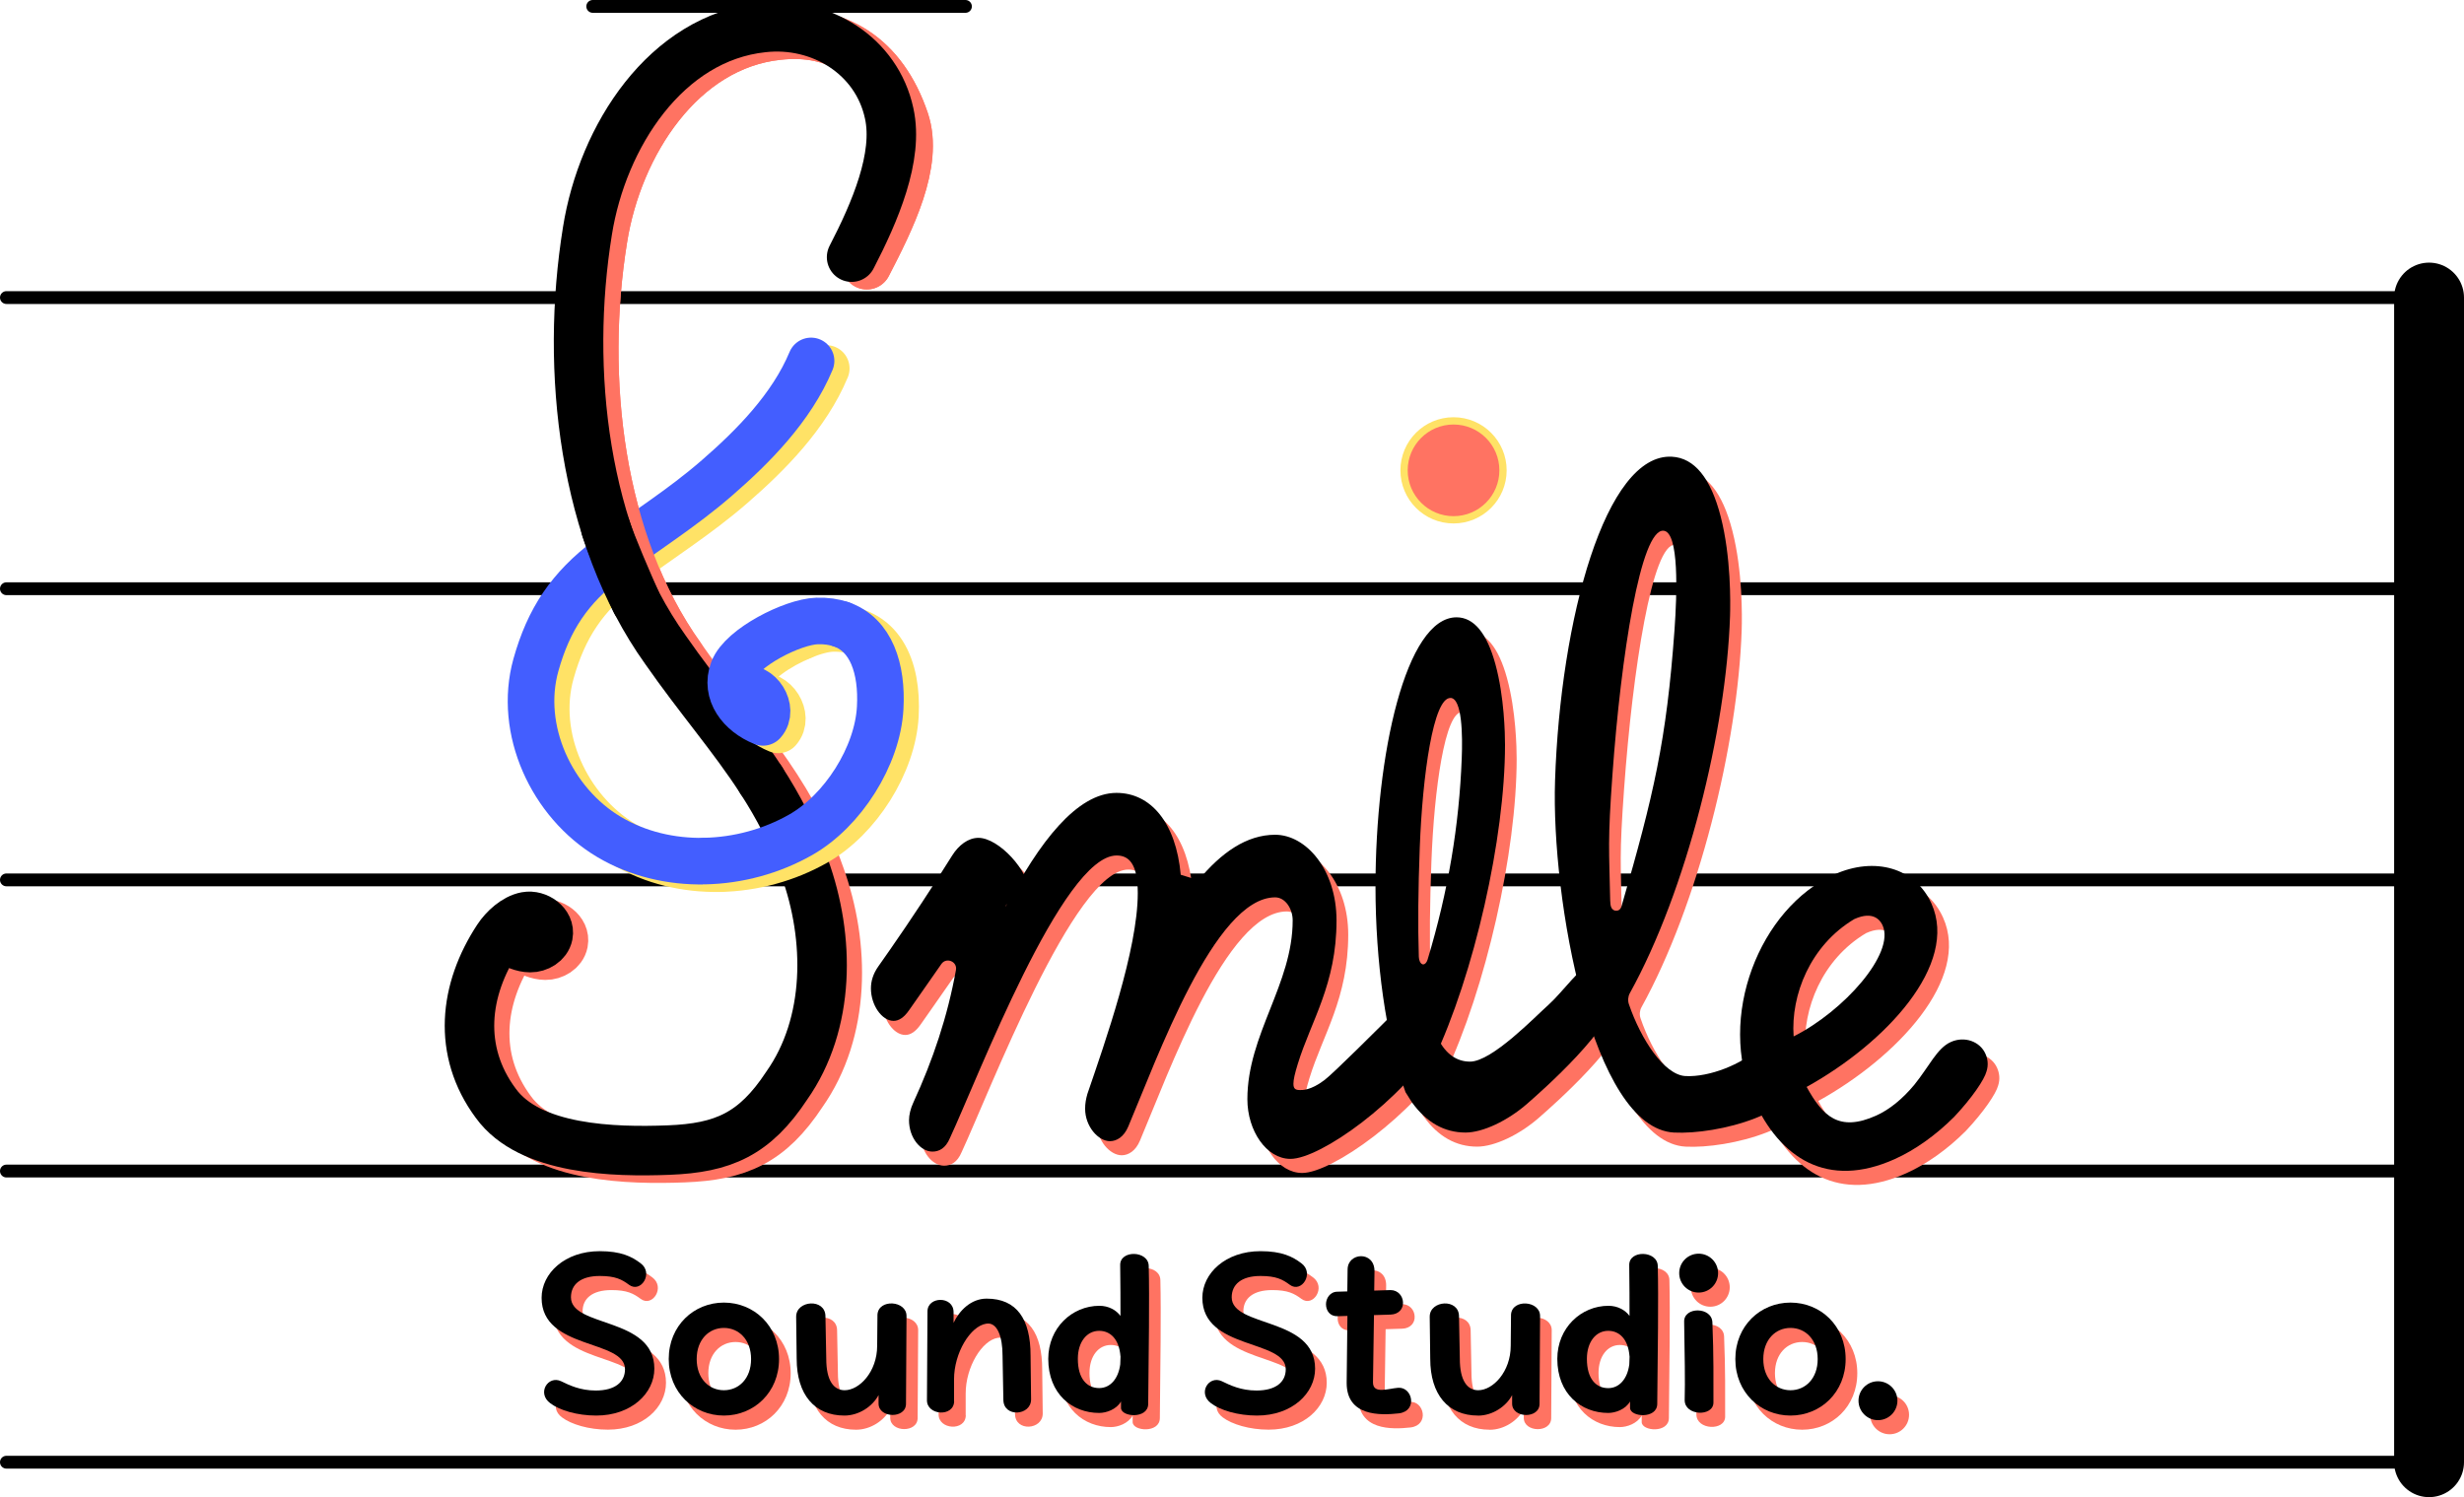<?xml version="1.0" encoding="UTF-8"?>
<svg id="b" data-name="레이어 2" xmlns="http://www.w3.org/2000/svg" viewBox="0 0 423.1 257.1">
  <defs>
    <style>
      .j {
        stroke: #ff7362;
      }

      .j, .k, .l, .m, .n, .o {
        fill: none;
        stroke-linecap: round;
      }

      .j, .l, .p, .n, .o {
        stroke-miterlimit: 10;
      }

      .j, .o {
        stroke-width: 8.5px;
      }

      .k {
        stroke: #435eff;
      }

      .k, .m {
        stroke-linejoin: round;
        stroke-width: 8px;
      }

      .l {
        stroke-width: 2.2px;
      }

      .l, .n, .o {
        stroke: #000;
      }

      .q {
        fill: #ff7362;
      }

      .q, .r {
        stroke-width: 0px;
      }

      .r {
        fill: #000;
      }

      .p {
        fill: #ffe266;
        stroke-width: 2.5px;
      }

      .p, .m {
        stroke: #ffe266;
      }

      .n {
        stroke-width: 12px;
      }
    </style>
  </defs>
  <g id="c" data-name="레이어 2">
    <g id="d" data-name="오선보">
      <line class="l" x1="101.78" y1="1.1" x2="165.78" y2="1.1"/>
      <line class="l" x1="1.1" y1="51.1" x2="417.1" y2="51.1"/>
      <line class="l" x1="1.1" y1="101.1" x2="417.1" y2="101.1"/>
      <line class="l" x1="1.1" y1="151.1" x2="417.1" y2="151.1"/>
      <line class="l" x1="1.1" y1="201.1" x2="417.1" y2="201.1"/>
      <line class="l" x1="1.1" y1="251.1" x2="417.1" y2="251.1"/>
      <line id="e" data-name="&amp;lt;선&amp;gt;_12_짧" class="n" x1="417.1" y1="251.1" x2="417.1" y2="51.1"/>
    </g>
    <g id="f" data-name="그림자용">
      <g id="g" data-name="S완성">
        <path class="j" d="M148.84,45.46c3.98-7.7,8.88-17.45,6.45-24.7-3.73-11.09-11.75-15.84-21.69-14.72-16.65,1.77-27.53,18.65-30.12,34.92-3.88,23.99-.68,52.21,13.35,71.86,9.33,13.41,18.63,22.24,23.95,37.5,4.38,12.07,4.44,26.75-3.09,37.43-5.49,8.32-10.89,10.69-20.26,11.05-9.37.36-23.86.02-29.69-8.04-6.67-8.99-5.44-19.51.37-28.34,1.07-1.63,2.96-3.36,4.84-3.71s4.15,1.23,3.77,3.15c-.27,1.35-1.72,2.18-3.06,2.17s-2.6-.63-3.8-1.25"/>
      </g>
      <path class="q" d="M249.31,180.84c-6.63,10.71-20.59,20.59-25.71,20.59-4.14,0-7.4-4.85-7.4-10.24,0-11.14,7.78-19.76,7.78-30.72,0-1.98-1.26-3.95-3.01-3.95-10.42,0-20.33,27.85-25.22,39.35-.75,1.8-2.01,2.52-3.14,2.52-2.01,0-4.27-2.52-4.27-5.57,0-.9.13-1.62.38-2.52,3.01-8.8,8.66-24.8,8.66-34.5,0-5.21-1.63-6.47-3.64-6.47-9.29,0-23.84,38.27-28.61,48.51-.75,1.8-1.88,2.34-3.01,2.34-2.01,0-4.02-2.34-4.02-5.39,0-.9.25-1.98.75-3.05,3.34-7.26,5.87-14.75,7.31-22.75.26-1.45-1.65-2.24-2.5-1.03l-3.56,5.1-2.01,2.87c-.88,1.26-1.76,1.8-2.64,1.8-2.01,0-3.89-2.7-3.89-5.57,0-1.26.38-2.52,1.26-3.77l2.01-2.87c3.39-4.85,7.65-11.32,10.67-16.17,1.13-1.8,2.76-3.05,4.52-3.05,3.51,0,8.72,5.74,8.72,9.33,0,.9-3.83,1.09-4.08,2.53,5.77-11.14,12.3-19.58,19.07-19.58,5.86,0,10.21,5.08,11.03,14.06l3.04.93c3.92-4.72,8.26-7.8,13.17-7.8,5.27,0,10.54,5.93,10.54,14.73,0,10.96-4.39,17.25-6.65,24.62-.5,1.62-.75,2.69-.75,3.41,0,.9.38,1.08,1.13,1.08.38,0,1.81.1,4.21-1.72,1.57-1.2,8.62-8.22,14.47-14.08"/>
      <path class="q" d="M312.22,189.07c2.76,5,5.53,7.81,11.96,4.92,2.23-1.01,4.46-2.79,6.53-5.28,2.59-3.2,3.89-6.28,6.27-7.35s5.01-.07,5.94,2.01c.41.91.54,1.94.19,3.04-.37,1.42-2.49,4.55-5.56,7.81-3.13,3.13-6.69,5.67-10.18,7.24-11.6,5.22-19.74-.17-24.24-10.16-6.37-14.15.98-32.91,13.83-38.7,6.99-3.15,13.94-1.13,16.69,4.97,4.73,10.51-7.85,23.98-21.44,31.51ZM320.42,160.25c-7.56,4.5-10.93,13.04-10.42,20.15,8.63-4.35,17.44-14.26,15.28-19.06-.35-.78-1.51-2.6-4.86-1.09Z"/>
      <path class="q" d="M249.01,180.93c1.26,2.46,3.1,3.8,5.41,3.8,3.78,0,11.13-7.67,13.49-9.77,2.33-2.07,5.79-6.94,7.28-6.94,1.67,0,4.28,2.85,4.28,5.02,0,5.59-12.89,16.87-15.2,18.89-3.4,2.98-7.67,4.98-10.62,4.98-3.63,0-6.7-1.73-9.18-5.16"/>
      <path class="q" d="M289.45,196.91c-14.08-.74-21.1-40.15-20.43-60.42.92-27.82,8.68-56.24,20.06-55.64,3.87.2,6.69,3.67,8.39,10.3,1.78,6.94,1.67,14.79,1.6,17.03-.65,19.67-7.44,47.13-17.21,64.8-.31.56-.37,1.29-.15,1.91,2.05,6,6.04,12.12,9.7,12.32,4.18.22,9.76-2.11,12.49-4.68,2.01-1.9.95-.71,4.45-.84,2.11-.07,3.85,2.04,3.78,3.92-.27,8.12-15.42,11.68-22.68,11.3ZM287.66,93.56c-3.93-.38-7.31,21.43-8.78,41.85-.84,11.64-.57,12.79-.39,21.65.02,1.06.23,1.48.69,1.69.05.03.11.04.16.05.41.04.88,0,1.12-.83,5.51-19.04,7.7-28.39,9.07-47.32.45-6.27.81-16.83-1.86-17.09Z"/>
      <path class="q" d="M244.47,191.76l-1.13-1.79c-3.39-9.38-5.15-22.55-5.15-35.27,0-22.74,5.21-46.27,13.92-46.27,2.96,0,5.21,2.71,6.67,8.05,1.53,5.59,1.65,12,1.65,13.83,0,16.08-5.29,39.4-12.32,54.24-.22.47-.25,1.07-.07,1.57.2.55.4,1.07.61,1.56M251.08,122.28c-2.96-.11-4.82,13.26-5.29,25.73-.27,7.11-.34,13.35-.16,18.72.02.64.28,1.16.62,1.28.04.01.08.02.12.02.31.01.6-.3.76-.81,3.55-11.76,5.43-23.04,5.87-34.61.15-3.83.09-10.27-1.93-10.34Z"/>
      <circle class="p" cx="249.59" cy="80.77" r="7.87"/>
      <g>
        <g>
          <path class="q" d="M114.36,237.46c0,4.21-3.94,8.05-9.98,8.05-3.29,0-6.31-.92-7.87-2.1-2.38-1.74-.41-4.85,1.83-3.8,1.42.69,3.29,1.6,5.95,1.6,3.34,0,5.03-1.46,5.03-3.66,0-5.17-14.32-3.29-14.32-12.26,0-4.21,3.98-8.01,9.98-8.01,3.66,0,5.49.92,7,2.06,2.33,1.69.05,5.22-1.97,3.71-1.24-.92-2.33-1.51-5.03-1.51-3.29,0-4.94,1.46-4.94,3.66,0,5.22,14.32,3.34,14.32,12.26Z"/>
          <path class="q" d="M126.3,245.52c-5.17,0-9.47-3.98-9.47-9.7s4.3-9.7,9.47-9.7,9.47,3.98,9.47,9.7-4.3,9.7-9.47,9.7ZM126.3,230.46c-2.56,0-4.67,2.01-4.67,5.35s2.1,5.35,4.67,5.35,4.67-2.01,4.67-5.35-2.11-5.35-4.67-5.35Z"/>
          <path class="q" d="M146.99,245.52c-5.13,0-8.19-3.61-8.19-9.75l-.09-7.23c0-2.84,5.03-3.2,5.03-.05l.14,7.28c0,3.75,1.28,5.4,3.16,5.4,2.52,0,5.58-3.16,5.58-7.64l.05-5.35c.18-2.75,5.03-2.43,4.99.27l-.09,15.01c.05,2.65-4.71,2.56-4.71,0v-1.46c-1.01,1.92-3.34,3.52-5.86,3.52Z"/>
          <path class="q" d="M165.84,243.05c-.05,2.79-4.76,2.47-4.67-.23l.09-15.19c0-2.61,4.48-2.7,4.48.14v1.83c.96-2.06,2.97-4.16,5.67-4.16,5.22,0,7.55,3.57,7.55,9.75l.09,7.55c0,2.84-4.76,3.16-4.76.05l-.14-7.6c0-3.11-.87-5.77-2.79-5.45-2.75.41-5.54,5.03-5.54,9.56v3.75Z"/>
          <path class="q" d="M199.25,219.85c.14,5.49,0,14.78-.09,23.66,0,2.65-4.67,2.29-4.67.69v-1.1c-.78,1.37-2.52,1.97-3.75,1.97-4.62,0-8.74-3.25-8.74-9.29,0-5.31,4.07-9.11,8.79-9.11,1.56,0,2.88.73,3.61,1.74,0-2.61,0-5.13-.05-8.69-.09-2.7,4.9-2.56,4.9.14ZM194.4,235.36c-.23-3.02-1.78-4.39-3.66-4.39-2.1,0-3.66,1.88-3.66,4.8,0,3.48,1.6,5.03,3.66,5.03,1.88,0,3.29-1.56,3.62-4.07l.05-1.37Z"/>
        </g>
        <path class="q" d="M227.82,237.46c0,4.21-3.94,8.05-9.98,8.05-3.29,0-6.31-.92-7.87-2.1-2.38-1.74-.41-4.85,1.83-3.8,1.42.69,3.29,1.6,5.95,1.6,3.34,0,5.03-1.46,5.03-3.66,0-5.17-14.32-3.29-14.32-12.26,0-4.21,3.98-8.01,9.98-8.01,3.66,0,5.49.92,7,2.06,2.33,1.69.05,5.22-1.97,3.71-1.24-.92-2.33-1.51-5.03-1.51-3.29,0-4.94,1.46-4.94,3.66,0,5.22,14.32,3.34,14.32,12.26Z"/>
        <path class="q" d="M233.35,228.4l-1.65.05c-1.33.05-2.01-.96-2.01-2.06,0-1.01.69-2.15,1.97-2.15l1.69-.05.05-3.75c0-2.97,4.62-3.25,4.62.27l-.05,3.34,2.79-.09c1.33,0,2.1,1.05,2.15,2.06.09,1.14-.73,2.1-2.1,2.15l-2.88.09-.17,11.56c0,2.06,2.62,1.05,4.32.92,2.47-.18,3.39,3.98.14,4.39-3.29.37-8.98.5-8.98-5.22l.13-11.51Z"/>
        <path class="q" d="M255.78,245.52c-5.13,0-8.19-3.62-8.19-9.75l-.09-7.23c0-2.84,5.03-3.2,5.03-.05l.14,7.28c0,3.75,1.28,5.4,3.16,5.4,2.52,0,5.58-3.16,5.58-7.64l.05-5.35c.18-2.75,5.03-2.42,4.99.28l-.09,15.01c.05,2.65-4.71,2.56-4.71,0v-1.46c-1.01,1.92-3.34,3.52-5.86,3.52Z"/>
        <path class="q" d="M286.66,219.85c.14,5.49,0,14.78-.09,23.66,0,2.65-4.67,2.29-4.67.69v-1.1c-.78,1.37-2.52,1.97-3.75,1.97-4.62,0-8.74-3.25-8.74-9.29,0-5.31,4.07-9.11,8.79-9.11,1.56,0,2.88.73,3.61,1.74,0-2.61,0-5.13-.05-8.69-.09-2.7,4.9-2.56,4.9.14ZM281.81,235.36c-.23-3.02-1.78-4.39-3.66-4.39-2.1,0-3.66,1.88-3.66,4.81,0,3.48,1.6,5.03,3.66,5.03,1.88,0,3.29-1.55,3.62-4.07l.05-1.37Z"/>
        <path class="q" d="M296.05,229.55c.23,5.45.18,10.25.18,13.73,0,2.47-4.94,2.33-4.94-.41.09-3.2,0-7.92-.09-13.45-.09-2.65,4.81-2.61,4.85.14Z"/>
        <path class="q" d="M309.45,245.52c-5.17,0-9.47-3.98-9.47-9.7s4.3-9.7,9.47-9.7,9.47,3.98,9.47,9.7-4.3,9.7-9.47,9.7ZM309.45,230.46c-2.56,0-4.67,2.01-4.67,5.35s2.11,5.35,4.67,5.35,4.67-2.01,4.67-5.35-2.1-5.35-4.67-5.35Z"/>
      </g>
      <circle class="q" cx="293.68" cy="221.06" r="3.34"/>
      <circle class="q" cx="324.47" cy="242.96" r="3.34"/>
    </g>
    <g id="h" data-name="alt1_윗쪽 여백 조정_m,i여백채우기_원처리">
      <g id="i" data-name="S완성">
        <path class="m" d="M141.88,63.27c-3.36,8.06-9.99,14.73-16.15,20.08s-12.26,9.06-18.77,13.97-10.14,10.32-12.33,18.17c-3.09,11.07,2.68,23.64,12.55,29.52,4.94,2.94,10.66,4.27,16.4,4.16"/>
        <path class="k" d="M139.27,61.98c-3.36,8.06-9.99,14.73-16.15,20.08s-12.26,9.06-18.77,13.97-10.14,10.32-12.33,18.17c-3.09,11.07,2.68,23.64,12.55,29.52,4.94,2.94,10.66,4.27,16.4,4.16"/>
        <path class="j" d="M148.84,45.46c3.98-7.7,8.88-17.45,6.45-24.7-3.73-11.09-11.75-15.84-21.69-14.72-16.65,1.77-27.53,18.65-30.12,34.92-3.88,23.99-.68,52.21,13.35,71.86"/>
        <path class="o" d="M130.71,133.99c2.91,4.49,5.46,9.31,7.46,15.03,4.38,12.07,4.44,26.75-3.09,37.43-5.49,8.32-10.89,10.69-20.26,11.05-9.37.36-23.86.02-29.69-8.04-6.67-8.99-5.44-19.51.37-28.34,1.07-1.63,2.96-3.36,4.84-3.71s4.15,1.23,3.77,3.15c-.27,1.35-1.72,2.18-3.06,2.17s-2.6-.63-3.8-1.25"/>
        <path class="o" d="M146.23,44.16c3.98-7.7,8.11-17.24,6.45-24.7-2.13-9.91-11.75-15.84-21.69-14.72-16.65,1.77-27.53,18.65-30.12,34.92-3.88,23.99-.68,52.21,13.35,71.86,5.83,8.38,11.65,14.98,16.49,22.47"/>
        <path class="m" d="M123.59,149.17c5.74-.11,11.5-1.67,16.5-4.51,7.23-4.1,13.21-13.49,13.66-21.8s-2.54-15.2-10.86-14.94c-1.37.04-3.25.55-5.2,1.36"/>
        <path class="k" d="M120.98,147.87c5.74-.11,11.5-1.67,16.5-4.51,7.23-4.1,13.21-13.49,13.66-21.8.37-6.74-1.54-12.56-6.72-14.36"/>
        <path class="m" d="M137.7,109.29c-3.96,1.63-8.22,4.47-9.2,7.08-1.47,3.89,1.29,7.42,5.14,8.97,2.01-2.25-.67-6.53-3.57-5.71"/>
        <path class="k" d="M144.42,107.21c-1.2-.42-2.57-.62-4.14-.57-4.16.13-12.93,4.55-14.4,8.44s1.29,7.42,5.14,8.97c2.01-2.25-.67-6.53-3.57-5.71"/>
      </g>
      <path class="r" d="M247.3,178.42c-6.63,10.71-20.59,20.59-25.71,20.59-4.14,0-7.4-4.85-7.4-10.24,0-11.14,7.78-19.76,7.78-30.72,0-1.98-1.26-3.95-3.01-3.95-10.42,0-20.33,27.85-25.22,39.35-.75,1.8-2.01,2.52-3.14,2.52-2.01,0-4.27-2.52-4.27-5.57,0-.9.13-1.62.38-2.52,3.01-8.8,8.66-24.8,8.66-34.5,0-5.21-1.63-6.47-3.64-6.47-9.29,0-23.84,38.27-28.61,48.51-.75,1.8-1.88,2.34-3.01,2.34-2.01,0-4.02-2.34-4.02-5.39,0-.9.25-1.98.75-3.05,3.34-7.26,5.87-14.75,7.31-22.75.26-1.45-1.65-2.24-2.5-1.03l-3.56,5.1-2.01,2.87c-.88,1.26-1.76,1.8-2.64,1.8-2.01,0-3.89-2.7-3.89-5.57,0-1.26.38-2.52,1.26-3.77l2.01-2.87c3.39-4.85,7.65-11.32,10.67-16.17,1.13-1.8,2.76-3.05,4.52-3.05,3.51,0,8.72,5.74,8.72,9.33,0,.9-3.83,1.09-4.08,2.53,5.77-11.14,12.3-19.58,19.07-19.58,5.86,0,10.21,5.08,11.03,14.06l3.04.93c3.92-4.72,8.26-7.8,13.17-7.8,5.27,0,10.54,5.93,10.54,14.73,0,10.96-4.39,17.25-6.65,24.62-.5,1.62-.75,2.69-.75,3.41,0,.9.38,1.08,1.13,1.08.38,0,1.81.1,4.21-1.72,1.57-1.2,8.62-8.22,14.47-14.08"/>
      <path class="r" d="M310.22,186.65c2.76,5,5.53,7.81,11.96,4.92,2.23-1.01,4.46-2.79,6.53-5.28,2.59-3.2,3.89-6.28,6.27-7.35s5.01-.07,5.94,2.01c.41.91.54,1.94.19,3.04-.37,1.42-2.49,4.55-5.56,7.81-3.13,3.13-6.69,5.67-10.18,7.24-11.6,5.22-19.74-.17-24.24-10.16-6.37-14.15.98-32.91,13.83-38.7,6.99-3.15,13.94-1.13,16.69,4.97,4.73,10.51-7.85,23.98-21.44,31.51ZM318.41,157.83c-7.56,4.5-10.93,13.04-10.42,20.15,8.63-4.35,17.44-14.26,15.28-19.06-.35-.78-1.51-2.6-4.86-1.09Z"/>
      <path class="r" d="M247.01,178.51c1.26,2.46,3.1,3.8,5.41,3.8,3.78,0,11.13-7.67,13.49-9.77,2.33-2.07,5.79-6.94,7.28-6.94,1.67,0,4.28,2.85,4.28,5.02,0,5.59-12.89,16.87-15.2,18.89-3.4,2.98-7.67,4.98-10.62,4.98-3.63,0-6.7-1.73-9.18-5.16"/>
      <path class="r" d="M287.45,194.49c-14.08-.74-21.1-40.15-20.43-60.42.92-27.82,8.68-56.24,20.06-55.64,3.87.2,6.69,3.67,8.39,10.3,1.78,6.94,1.67,14.79,1.6,17.03-.65,19.67-7.44,47.13-17.21,64.8-.31.56-.37,1.29-.15,1.91,2.05,6,6.04,12.12,9.7,12.32,4.18.22,9.76-2.11,12.49-4.68,2.01-1.9.95-.71,4.45-.84,2.11-.07,3.85,2.04,3.78,3.92-.27,8.12-15.42,11.68-22.68,11.3ZM285.66,91.14c-3.93-.38-7.31,21.43-8.78,41.85-.84,11.64-.57,12.79-.39,21.65.02,1.06.23,1.48.69,1.69.05.03.11.04.16.05.41.04.88,0,1.12-.83,5.51-19.04,7.7-28.39,9.07-47.32.45-6.27.81-16.83-1.86-17.09Z"/>
      <path class="r" d="M242.47,189.34l-1.13-1.79c-3.39-9.38-5.15-22.55-5.15-35.27,0-22.74,5.21-46.27,13.92-46.27,2.96,0,5.21,2.71,6.67,8.05,1.53,5.59,1.65,12,1.65,13.83,0,16.08-5.29,39.4-12.32,54.24-.22.47-.25,1.07-.07,1.57.2.55.4,1.07.61,1.56M249.08,119.86c-2.96-.11-4.82,13.26-5.29,25.73-.27,7.11-.34,13.35-.16,18.72.02.64.28,1.16.62,1.28.04.01.08.02.12.02.31.01.6-.3.76-.81,3.55-11.76,5.43-23.04,5.87-34.61.15-3.83.09-10.27-1.93-10.34Z"/>
      <circle class="q" cx="249.59" cy="80.77" r="7.87"/>
      <g>
        <g>
          <path class="r" d="M112.36,235.04c0,4.21-3.94,8.05-9.98,8.05-3.29,0-6.31-.92-7.87-2.1-2.38-1.74-.41-4.85,1.83-3.8,1.42.69,3.29,1.6,5.95,1.6,3.34,0,5.03-1.46,5.03-3.66,0-5.17-14.32-3.29-14.32-12.26,0-4.21,3.98-8.01,9.98-8.01,3.66,0,5.49.92,7,2.06,2.33,1.69.05,5.22-1.97,3.71-1.24-.92-2.33-1.51-5.03-1.51-3.29,0-4.94,1.46-4.94,3.66,0,5.22,14.32,3.34,14.32,12.26Z"/>
          <path class="r" d="M124.3,243.09c-5.17,0-9.47-3.98-9.47-9.7s4.3-9.7,9.47-9.7,9.47,3.98,9.47,9.7-4.3,9.7-9.47,9.7ZM124.3,228.04c-2.56,0-4.67,2.01-4.67,5.35s2.1,5.35,4.67,5.35,4.67-2.01,4.67-5.35-2.11-5.35-4.67-5.35Z"/>
          <path class="r" d="M144.99,243.09c-5.13,0-8.19-3.61-8.19-9.75l-.09-7.23c0-2.84,5.03-3.2,5.03-.05l.14,7.28c0,3.75,1.28,5.4,3.16,5.4,2.52,0,5.58-3.16,5.58-7.64l.05-5.35c.18-2.75,5.03-2.43,4.99.27l-.09,15.01c.05,2.65-4.71,2.56-4.71,0v-1.46c-1.01,1.92-3.34,3.52-5.86,3.52Z"/>
          <path class="r" d="M163.84,240.62c-.05,2.79-4.76,2.47-4.67-.23l.09-15.19c0-2.61,4.48-2.7,4.48.14v1.83c.96-2.06,2.97-4.16,5.67-4.16,5.22,0,7.55,3.57,7.55,9.75l.09,7.55c0,2.84-4.76,3.16-4.76.05l-.14-7.6c0-3.11-.87-5.77-2.79-5.45-2.75.41-5.54,5.03-5.54,9.56v3.75Z"/>
          <path class="r" d="M197.25,217.42c.14,5.49,0,14.78-.09,23.66,0,2.65-4.67,2.29-4.67.69v-1.1c-.78,1.37-2.52,1.97-3.75,1.97-4.62,0-8.74-3.25-8.74-9.29,0-5.31,4.07-9.11,8.79-9.11,1.56,0,2.88.73,3.61,1.74,0-2.61,0-5.13-.05-8.69-.09-2.7,4.9-2.56,4.9.14ZM192.4,232.93c-.23-3.02-1.78-4.39-3.66-4.39-2.1,0-3.66,1.88-3.66,4.8,0,3.48,1.6,5.03,3.66,5.03,1.88,0,3.29-1.56,3.62-4.07l.05-1.37Z"/>
        </g>
        <path class="r" d="M225.82,235.04c0,4.21-3.94,8.05-9.98,8.05-3.29,0-6.31-.92-7.87-2.1-2.38-1.74-.41-4.85,1.83-3.8,1.42.69,3.29,1.6,5.95,1.6,3.34,0,5.03-1.46,5.03-3.66,0-5.17-14.32-3.29-14.32-12.26,0-4.21,3.98-8.01,9.98-8.01,3.66,0,5.49.92,7,2.06,2.33,1.69.05,5.22-1.97,3.71-1.24-.92-2.33-1.51-5.03-1.51-3.29,0-4.94,1.46-4.94,3.66,0,5.22,14.32,3.34,14.32,12.26Z"/>
        <path class="r" d="M231.35,225.98l-1.65.05c-1.33.05-2.01-.96-2.01-2.06,0-1.01.69-2.15,1.97-2.15l1.69-.05.05-3.75c0-2.97,4.62-3.25,4.62.27l-.05,3.34,2.79-.09c1.33,0,2.1,1.05,2.15,2.06.09,1.14-.73,2.1-2.1,2.15l-2.88.09-.17,11.56c0,2.06,2.62,1.05,4.32.92,2.47-.18,3.39,3.98.14,4.39-3.29.37-8.98.5-8.98-5.22l.13-11.51Z"/>
        <path class="r" d="M253.78,243.09c-5.13,0-8.19-3.62-8.19-9.75l-.09-7.23c0-2.84,5.03-3.2,5.03-.05l.14,7.28c0,3.75,1.28,5.4,3.16,5.4,2.52,0,5.58-3.16,5.58-7.64l.05-5.35c.18-2.75,5.03-2.42,4.99.28l-.09,15.01c.05,2.65-4.71,2.56-4.71,0v-1.46c-1.01,1.92-3.34,3.52-5.86,3.52Z"/>
        <path class="r" d="M284.66,217.42c.14,5.49,0,14.78-.09,23.66,0,2.65-4.67,2.29-4.67.69v-1.1c-.78,1.37-2.52,1.97-3.75,1.97-4.62,0-8.74-3.25-8.74-9.29,0-5.31,4.07-9.11,8.79-9.11,1.56,0,2.88.73,3.61,1.74,0-2.61,0-5.13-.05-8.69-.09-2.7,4.9-2.56,4.9.14ZM279.81,232.93c-.23-3.02-1.78-4.39-3.66-4.39-2.1,0-3.66,1.88-3.66,4.81,0,3.48,1.6,5.03,3.66,5.03,1.88,0,3.29-1.55,3.62-4.07l.05-1.37Z"/>
        <path class="r" d="M294.04,227.12c.23,5.45.18,10.25.18,13.73,0,2.47-4.94,2.33-4.94-.41.09-3.2,0-7.92-.09-13.45-.09-2.65,4.81-2.61,4.85.14Z"/>
        <path class="r" d="M307.45,243.09c-5.17,0-9.47-3.98-9.47-9.7s4.3-9.7,9.47-9.7,9.47,3.98,9.47,9.7-4.3,9.7-9.47,9.7ZM307.45,228.04c-2.56,0-4.67,2.01-4.67,5.35s2.11,5.35,4.67,5.35,4.67-2.01,4.67-5.35-2.1-5.35-4.67-5.35Z"/>
      </g>
      <circle class="r" cx="291.68" cy="218.63" r="3.34"/>
      <circle class="r" cx="322.47" cy="240.54" r="3.34"/>
      <path class="o" d="M104.02,90.68c.92,2.89,3.96,9.86,5.17,12.59"/>
    </g>
  </g>
</svg>